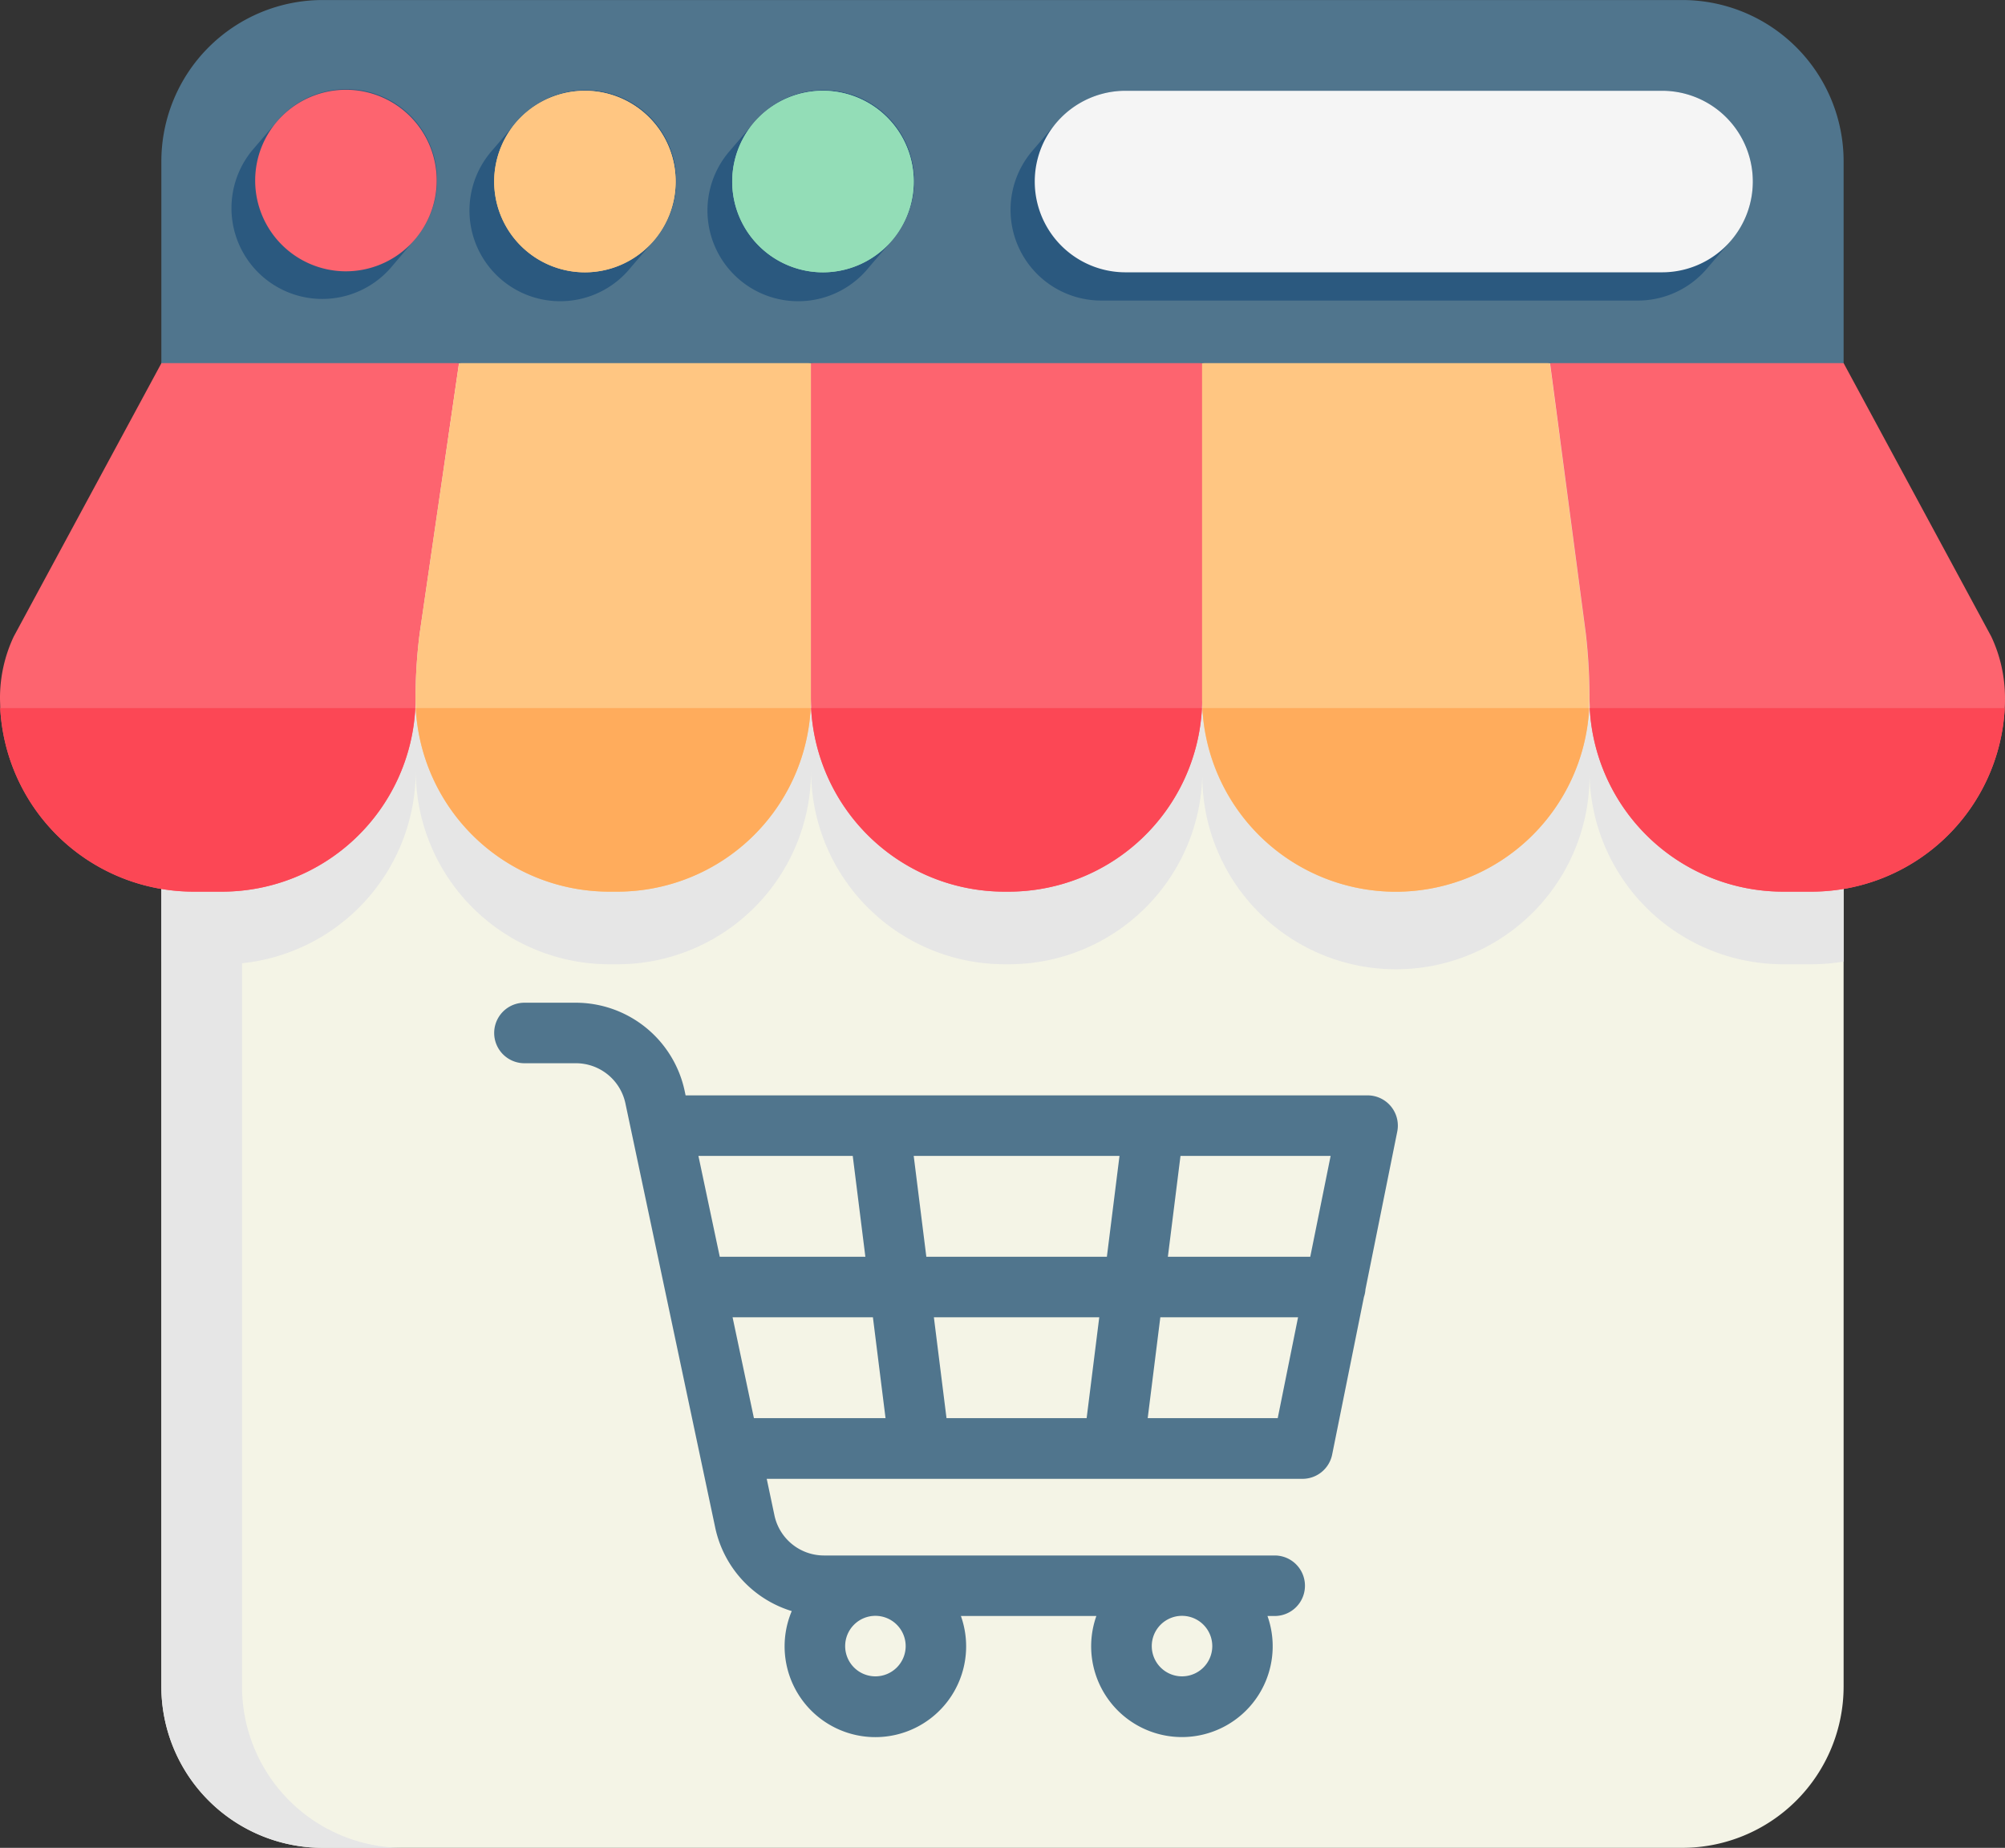 <svg xmlns="http://www.w3.org/2000/svg" width="61.633" height="56.796" viewBox="0 0 61.633 56.796">
  <rect x="0" y="0" width="61.633" height="56.796" fill="#333333" stroke="none"/>
  <g id="online-shop" transform="translate(0 -19.5)">
    <path id="Path_109" data-name="Path 109" d="M91.712,109.5v40.675a4.961,4.961,0,0,1-4.96,4.96H44.96a4.961,4.961,0,0,1-4.96-4.96V109.5Z" transform="translate(-35.04 -78.839)" fill="#f4f4e6"/>
    <path id="Path_110" data-name="Path 110" d="M47.441,155.135H44.96a4.961,4.961,0,0,1-4.96-4.96V109.5h2.48v40.675A4.961,4.961,0,0,0,47.441,155.135Z" transform="translate(-35.04 -78.839)" fill="#e6e6e6"/>
    <path id="Path_111" data-name="Path 111" d="M91.712,127.5v16.162a5.939,5.939,0,0,1-.992.083h-.868a5.953,5.953,0,0,1-5.952-5.952,5.952,5.952,0,1,1-11.9,0,5.952,5.952,0,0,1-5.952,5.952h-.124a5.953,5.953,0,0,1-5.952-5.952,5.952,5.952,0,0,1-5.952,5.952h-.248a5.953,5.953,0,0,1-5.952-5.952,5.952,5.952,0,0,1-5.952,5.952h-.868a5.939,5.939,0,0,1-.992-.083V127.5Z" transform="translate(-35.04 -94.607)" fill="#e6e6e6"/>
    <path id="Path_112" data-name="Path 112" d="M14.11,100.74,12.9,109.056a15.727,15.727,0,0,0-.125,1.977c0,.1,0,.207-.007.31a5.953,5.953,0,0,1-5.945,5.642H5.952a5.954,5.954,0,0,1-5.945-5.642c0-.1-.007-.206-.007-.31a4.428,4.428,0,0,1,.423-1.89l4.538-8.4,4.17-1.24Z" transform="translate(0 -70.079)" fill="#fd646f"/>
    <path id="Path_113" data-name="Path 113" d="M115.153,100.74v10.293c0,.1,0,.207-.007.31a5.953,5.953,0,0,1-5.945,5.642h-.248a5.954,5.954,0,0,1-5.945-5.642c0-.1-.007-.206-.007-.31a15.725,15.725,0,0,1,.125-1.977l1.212-8.316,5.237-1.24Z" transform="translate(-90.227 -70.079)" fill="#ffc682"/>
    <path id="Path_114" data-name="Path 114" d="M213.029,100.74v10.293c0,.1,0,.207-.007.31a5.953,5.953,0,0,1-5.945,5.642h-.124a5.953,5.953,0,0,1-5.945-5.642c0-.1-.007-.206-.007-.31V100.74l6.138-1.24Z" transform="translate(-176.074 -70.079)" fill="#fd646f"/>
    <path id="Path_115" data-name="Path 115" d="M309.9,111.033c0,.1,0,.207-.007.31a5.953,5.953,0,0,1-11.89,0c0-.1-.007-.206-.007-.31V100.74l5.518-1.24,5.174,1.24,1.1,8.315A17.57,17.57,0,0,1,309.9,111.033Z" transform="translate(-261.045 -70.079)" fill="#ffc682"/>
    <path id="Path_116" data-name="Path 116" d="M398.206,111.033c0,.1,0,.207-.007.31a5.953,5.953,0,0,1-5.945,5.642h-.868a5.954,5.954,0,0,1-5.945-5.642c0-.1-.007-.206-.007-.31a17.563,17.563,0,0,0-.113-1.978l-1.1-8.315,4.5-1.24,4.524,1.24,4.537,8.4a4.376,4.376,0,0,1,.316.921A4.449,4.449,0,0,1,398.206,111.033Z" transform="translate(-336.573 -70.079)" fill="#fd646f"/>
    <path id="Path_117" data-name="Path 117" d="M150.26,271.966a.93.93,0,0,0-.912-1.114H128.384l-.031-.148a3.426,3.426,0,0,0-3.336-2.7H123.43a.93.93,0,0,0,0,1.86h1.586a1.557,1.557,0,0,1,1.517,1.229l2.764,13.056a3.428,3.428,0,0,0,2.35,2.554,2.79,2.79,0,1,0,5.2.151h4.164a2.79,2.79,0,1,0,5.26,0h.222a.93.93,0,1,0,0-1.86H132.633a1.557,1.557,0,0,1-1.517-1.229l-.238-1.127h16.469a.93.93,0,0,0,.912-.746l.977-4.844a.923.923,0,0,0,.047-.234Zm-15.111,15.813a.93.93,0,1,1-.93-.93A.931.931,0,0,1,135.149,287.779Zm9.425,0a.93.93,0,1,1-.93-.93A.931.931,0,0,1,144.574,287.779Zm3.012-11.967h-4.377l.388-3.1h4.615Zm-11.182,4.96-.388-3.1H141.1l-.388,3.1Zm-.62-4.96-.388-3.1h6.326l-.388,3.1Zm-2.262-3.1.388,3.1h-4.476l-.656-3.1Zm-3.694,4.96h4.314l.388,3.1h-4.046Zm12.761,3.1.388-3.1h4.234l-.625,3.1Z" transform="translate(-107.309 -217.684)" fill="#50758d"/>
    <path id="Path_118" data-name="Path 118" d="M.06,195H12.818a5.953,5.953,0,0,1-5.945,5.642H6.005A5.954,5.954,0,0,1,.06,195Z" transform="translate(-0.053 -153.736)" fill="#fc4755"/>
    <path id="Path_119" data-name="Path 119" d="M103.06,195H115.2a5.953,5.953,0,0,1-5.945,5.642h-.248A5.954,5.954,0,0,1,103.06,195Z" transform="translate(-90.28 -153.736)" fill="#ffac5c"/>
    <path id="Path_120" data-name="Path 120" d="M201.06,195h12.014a5.953,5.953,0,0,1-5.945,5.642H207A5.953,5.953,0,0,1,201.06,195Z" transform="translate(-176.127 -153.736)" fill="#fc4755"/>
    <path id="Path_121" data-name="Path 121" d="M298.06,195h11.89a5.953,5.953,0,0,1-11.89,0Z" transform="translate(-261.098 -153.736)" fill="#ffac5c"/>
    <path id="Path_122" data-name="Path 122" d="M406.818,195a5.953,5.953,0,0,1-5.945,5.642H400A5.954,5.954,0,0,1,394.06,195Z" transform="translate(-345.193 -153.736)" fill="#fc4755"/>
    <path id="Path_123" data-name="Path 123" d="M40,30.661v-6.2a4.96,4.96,0,0,1,4.96-4.96H86.752a4.96,4.96,0,0,1,4.96,4.96v6.2Z" transform="translate(-35.04)" fill="#50758d"/>
    <g id="Group_27" data-name="Group 27" transform="translate(7.1 22.259)">
      <path id="Path_124" data-name="Path 124" d="M62.9,46.351a2.789,2.789,0,1,0-4.277-3.579l-.709.827A2.789,2.789,0,1,0,62.2,47.177Z" transform="translate(-57.25 -41.75)" fill="#2b597f"/>
      <path id="Path_125" data-name="Path 125" d="M122.155,46.6a2.789,2.789,0,1,0-4.277-3.579l-.709.827a2.789,2.789,0,1,0,4.277,3.579Z" transform="translate(-109.152 -41.969)" fill="#2b597f"/>
      <path id="Path_126" data-name="Path 126" d="M181.155,46.6a2.789,2.789,0,1,0-4.277-3.579l-.709.827a2.789,2.789,0,1,0,4.277,3.579Z" transform="translate(-160.836 -41.969)" fill="#2b597f"/>
    </g>
    <path id="Path_127" data-name="Path 127" d="M66.04,47.33a2.79,2.79,0,1,1,2.79-2.79A2.793,2.793,0,0,1,66.04,47.33Z" transform="translate(-55.406 -19.491)" fill="#fd646f"/>
    <path id="Path_128" data-name="Path 128" d="M125.29,47.58a2.79,2.79,0,1,1,2.79-2.79A2.793,2.793,0,0,1,125.29,47.58Z" transform="translate(-107.309 -19.71)" fill="#ffc682"/>
    <path id="Path_129" data-name="Path 129" d="M184.29,47.58a2.79,2.79,0,1,1,2.79-2.79A2.793,2.793,0,0,1,184.29,47.58Z" transform="translate(-158.992 -19.71)" fill="#93ddb7"/>
    <path id="Path_130" data-name="Path 130" d="M272.648,46.6a2.788,2.788,0,0,0-2.121-4.6H254.034a2.786,2.786,0,0,0-2.156,1.021l-.709.827a2.788,2.788,0,0,0,2.121,4.6h16.493a2.786,2.786,0,0,0,2.156-1.021Z" transform="translate(-219.436 -19.71)" fill="#2b597f"/>
    <path id="Path_131" data-name="Path 131" d="M275.783,47.58H259.29a2.79,2.79,0,0,1,0-5.58h16.493a2.79,2.79,0,1,1,0,5.58Z" transform="translate(-224.692 -19.71)" fill="#f5f5f5"/>
    <path id="Path_132" data-name="Path 132" d="M125.29,47.58a2.79,2.79,0,1,1,2.79-2.79A2.793,2.793,0,0,1,125.29,47.58Z" transform="translate(-107.309 -19.71)" fill="#ffc682"/>
    <path id="Path_133" data-name="Path 133" d="M184.29,47.58a2.79,2.79,0,1,1,2.79-2.79A2.793,2.793,0,0,1,184.29,47.58Z" transform="translate(-158.992 -19.71)" fill="#93ddb7"/>
  </g>
</svg>
